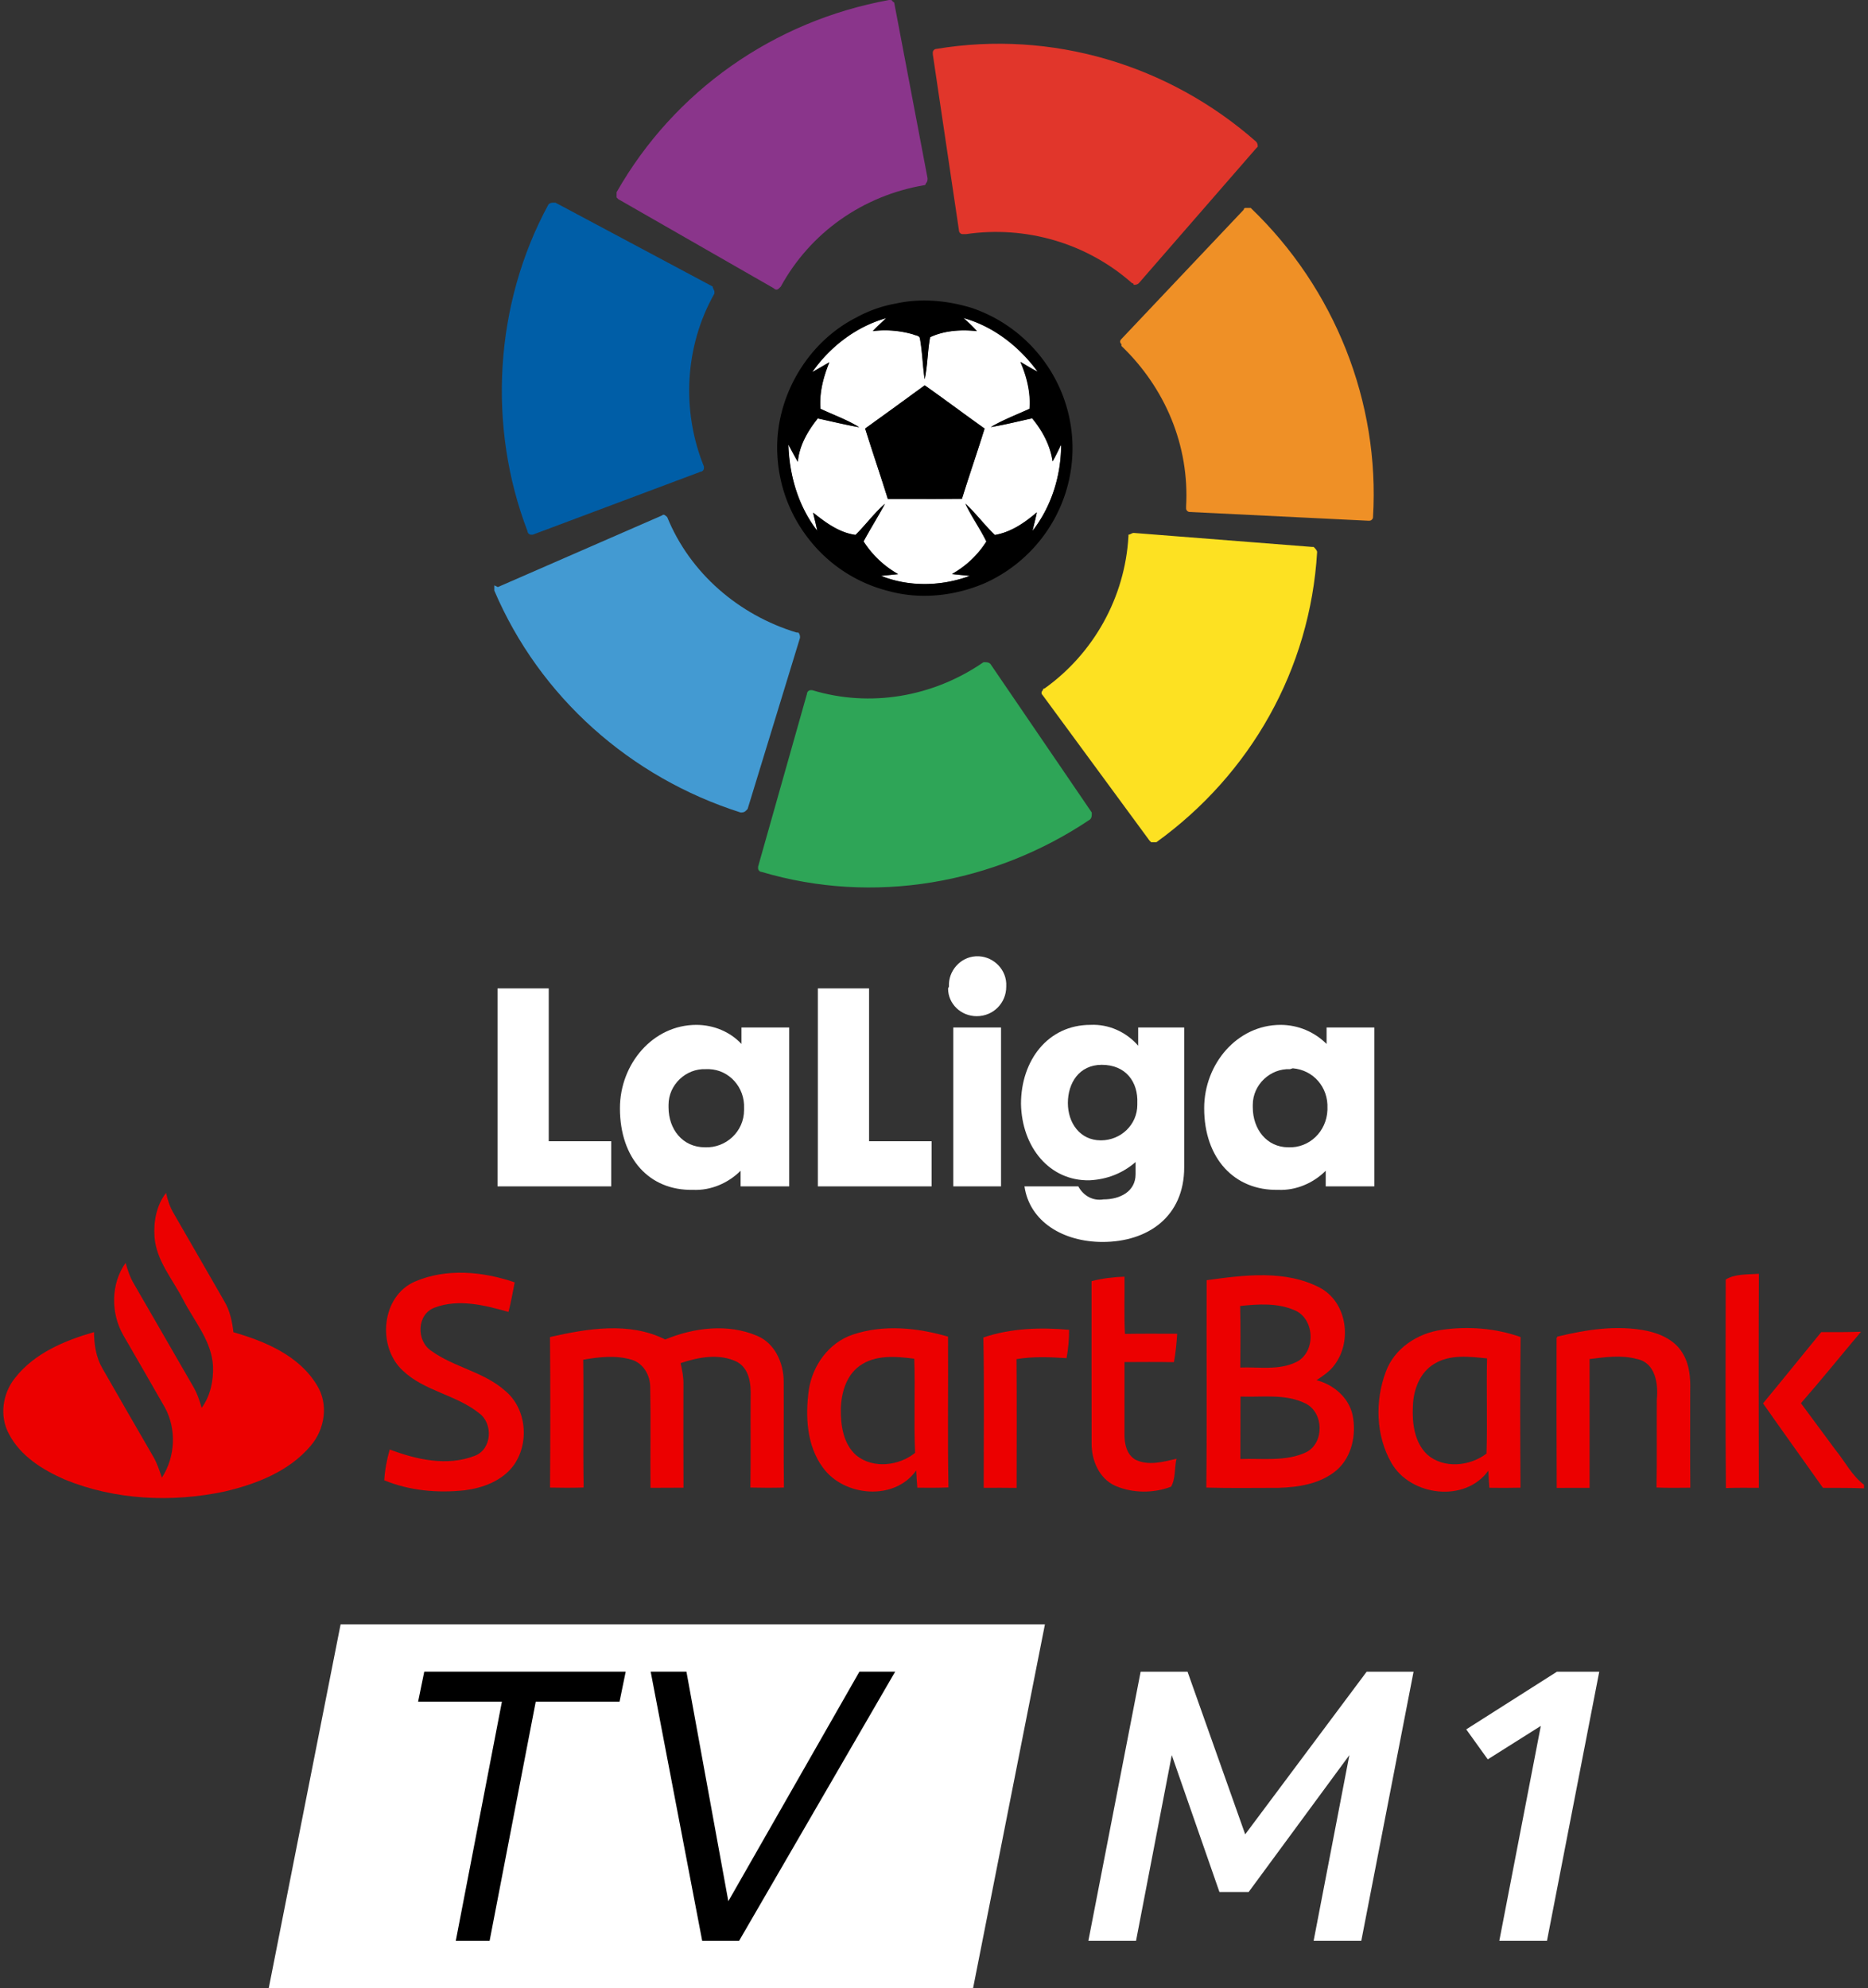 <svg width="751.83" height="800" version="1.1" viewBox="0 0 751.83 800" xmlns="http://www.w3.org/2000/svg">
 <rect x="0" y="0" width="751.83" height="800" fill="#333333" stroke="none"/>
 <g transform="matrix(3.494 0 0 3.494 1243.2 -431.23)" fill="#fff">
  <polygon transform="translate(-357.3 224.45)" points="58.8 12.8 64.7 12.8 64.7 30.4 71.9 30.4 71.9 35.6 58.8 35.6"/>
  <path d="m-274.5 246.55c-2.3-0.1-4.3 1.8-4.3 4.1v0.3c0 2.5 1.6 4.6 4.2 4.6 2.4 0.1 4.5-1.8 4.5-4.3v-0.2c0.1-2.4-1.7-4.4-4-4.5h-0.4m-9.9 4.5c0-5.1 3.8-9.6 8.8-9.6 2 0 3.9 0.8 5.2 2.2v-1.9h5.5v18.3h-5.6v-1.8c-1.4 1.4-3.4 2.3-5.5 2.2-5 0.1-8.4-3.6-8.4-9.4"/>
  <polygon transform="translate(-357.3 224.45)" points="95.7 12.8 101.6 12.8 101.6 30.4 108.8 30.4 108.8 35.6 95.7 35.6"/>
  <path d="m-240.5 260.05h-5.5v-18.3h5.5zm-6-23c-0.1-1.8 1.3-3.4 3.1-3.5s3.4 1.3 3.5 3.1v0.4c0 1.9-1.5 3.4-3.4 3.4-1.8 0-3.3-1.4-3.3-3.2l0.1-0.2"/>
  <path d="m-228.9 246.05c-2.6 0-3.9 2.1-3.9 4.4s1.4 4.3 3.8 4.3c2.3 0 4.2-1.8 4.2-4.1v-0.2c0.1-2.4-1.3-4.4-4.1-4.4m-9.3 4.5c0-5 3.1-9.1 8-9.1 2.1-0.1 4.1 0.8 5.5 2.4v-2.1h5.3v16.1c0 5.7-4.2 8.6-9.4 8.6-4.5 0-8.4-2.3-9-6.4h6.2c0.6 1.1 1.7 1.7 2.9 1.5 1.9 0 3.7-0.9 3.7-2.9v-1.4c-1.5 1.3-3.3 2-5.3 2.1-4.6 0.1-7.8-3.8-7.9-8.8"/>
  <path d="m-207.2 246.55c-2.3-0.1-4.3 1.8-4.3 4.1v0.3c0 2.5 1.6 4.6 4.1 4.6 2.4 0.1 4.4-1.8 4.5-4.3v-0.2c0.1-2.4-1.6-4.4-4-4.6l-0.3 0.1m-9.9 4.5c0-5.1 3.8-9.6 8.8-9.6 2 0 3.9 0.8 5.3 2.2v-1.9h5.5v18.3h-5.6v-1.8c-1.4 1.4-3.4 2.3-5.5 2.2-5 0.1-8.5-3.6-8.5-9.4"/>
 </g>
 <g transform="matrix(7.031 0 0 7.031 198.95 0)">
  <path d="m7 11v0.3l0.1 0.1 8.9 5.1c0.1 0.1 0.2 0.1 0.3 0l0.1-0.1c1.7-3.1 4.7-5.2 8.2-5.8 0 0 0.1 0 0.1-0.1 0.1-0.1 0.1-0.2 0.1-0.3l-1.9-10s0-0.1-0.1-0.1c0-0.1-0.1-0.1-0.2-0.1-6.6 1.2-12.3 5.2-15.6 11" fill="#8a358b"/>
  <path d="m1.9 30.4c0 0.1 0.1 0.2 0.2 0.2h0.1l9.6-3.6c0.1 0 0.2-0.1 0.2-0.2v-0.1c-1.3-3.2-1.1-6.9 0.6-9.9v-0.1c0-0.1-0.1-0.2-0.1-0.3l-9-4.8h-0.1c-0.1 0-0.2 0-0.3 0.1-3.1 5.7-3.5 12.7-1.2 18.7" fill="#005ea7"/>
  <path d="m14.1 46.5c0.1 0 0.2 0 0.3-0.1l0.1-0.1 3-9.8c0-0.1 0-0.2-0.1-0.3h-0.1c-3.3-1-6.1-3.4-7.4-6.6-0.1-0.1-0.2-0.2-0.3-0.1l-9.4 4.1-0.2-0.1v0.3c2.6 6.1 7.8 10.7 14.1 12.7" fill="#439ad2"/>
  <path d="m34.1 46.9c0.1-0.1 0.1-0.2 0.1-0.3v-0.1l-5.8-8.5c-0.1-0.1-0.2-0.1-0.3-0.1h-0.1c-2.9 2-6.5 2.6-9.8 1.6h-0.1c-0.1 0-0.2 0.1-0.2 0.2l-2.8 9.9v0.1c0 0.1 0.1 0.2 0.2 0.2 6.4 1.9 13.3 0.7 18.8-3" fill="#2ea557"/>
  <path d="m47.1 31.6c0-0.1-0.1-0.2-0.2-0.3h-0.1l-10.2-0.8c-0.1 0-0.2 0.1-0.3 0.1v0.1c-0.2 3.5-2 6.7-4.8 8.7 0 0-0.1 0-0.1 0.1-0.1 0.1-0.1 0.2 0 0.3l6.1 8.3 0.1 0.1h0.3c5.4-3.9 8.8-9.9 9.2-16.6" fill="#fde122"/>
  <path d="m43.3 11.9h-0.3s-0.1 0-0.1 0.1l-7 7.4c-0.1 0.1-0.1 0.2 0 0.3v0.1c2.5 2.4 3.9 5.7 3.7 9.2v0.1c0 0.1 0.1 0.2 0.2 0.2l10.2 0.5h0.1c0.1 0 0.2-0.1 0.2-0.2 0.4-6.6-2.2-13.1-7-17.7" fill="#ef9026"/>
  <path d="m25.3 2.8c-0.1 0-0.2 0.1-0.2 0.2v0.1l1.5 10.1c0 0.1 0.1 0.2 0.2 0.2h0.2c3.4-0.5 6.9 0.5 9.5 2.8 0 0 0.1 0 0.1 0.1 0.1 0 0.2 0 0.3-0.1l6.7-7.7 0.1-0.1c0-0.1 0-0.2-0.1-0.3-5-4.4-11.7-6.4-18.3-5.3" fill="#e1362b"/>
 </g>
 <g transform="matrix(.911 0 0 .911 .875 .318)">
  <path class="cls-1" d="m357.91 163.95c7.83-11.18 19.37-20 32.57-23.74-2 1.91-4 3.69-5.86 5.72a44.54 44.54 0 0 1 17.79 1.44c1 0.53 2.75 0.43 3 1.75 1.09 6 1.2 12.07 2.1 18.06 1.31-6.11 1.24-12.42 2.4-18.56 6.39-3 13.74-3.42 20.68-2.68a66.08 66.08 0 0 0-6-5.8c13.35 3.67 24.76 12.66 32.86 23.73-2.64-1.26-5.1-2.87-7.63-4.33 2.79 6.53 4.58 13.58 4 20.72-5.73 2.62-11.66 4.87-17.09 8.06 6.14-1 12.2-2.55 18.29-3.86 4.51 5.45 8 11.91 9 19 1.42-2.37 2.53-4.9 3.79-7.35 0 13.61-4.25 27.31-12.66 38.09 0.63-2.74 1.37-5.45 1.91-8.21-5.36 4.6-11.45 8.78-18.55 10-4.57-4.38-8.34-9.53-13-13.82 2.71 5.76 6.48 10.95 9.26 16.69a42.48 42.48 0 0 1-15.18 14.36c2.62 0.34 5.25 0.54 7.9 0.82-12.49 4.62-26.86 5-39.27 0 2.51-0.28 5-0.47 7.55-0.77a43.27 43.27 0 0 1-15.26-14.44c3-5.61 6.44-11 9.44-16.6-4.77 4.12-8.49 9.31-13 13.73-7.22-1-13.19-5.44-18.72-9.83 0.58 2.67 1.32 5.31 1.81 8-8.39-10.84-12.36-24.5-12.74-38.09 1.39 2.54 2.7 5.12 4.17 7.61 0.63-7.21 4.4-13.6 8.81-19.15 6.09 1.32 12.15 2.8 18.29 3.89-5.4-3.32-11.4-5.45-17.11-8.14-0.57-7.09 1.29-14 3.93-20.53-2.52 1.38-5 2.91-7.47 4.29m23.34 25c3.25 10.38 6.81 20.67 10 31.06 10.91-0.05 21.83 0.06 32.75-0.06 3.2-10.37 6.79-20.62 10-31-8.86-6.3-17.56-12.84-26.45-19.11-8.77 6.38-17.51 12.81-26.34 19.1z" fill="#fff"/>
  <path d="m395 133.69c11.08-2.42 22.67-1.3 33.45 2a65.79 65.79 0 0 1 36.23 30.31 65 65 0 0 1 0 63.19 65.76 65.76 0 0 1-30.16 27.87c-13.45 5.87-28.88 7.56-43.1 3.61a64.45 64.45 0 0 1-34.48-22.2 65.15 65.15 0 0 1-14.43-37.42c-1.58-24.89 12.61-49.88 34.85-61.16a57 57 0 0 1 17.64-6.2m-37 30.26c2.52-1.38 5-2.91 7.47-4.29-2.64 6.5-4.5 13.44-3.93 20.53 5.71 2.69 11.71 4.82 17.11 8.14-6.14-1.09-12.2-2.57-18.29-3.89-4.41 5.55-8.18 11.94-8.81 19.15-1.47-2.49-2.78-5.07-4.17-7.61 0.38 13.59 4.35 27.25 12.74 38.09-0.49-2.69-1.23-5.33-1.81-8 5.53 4.39 11.5 8.86 18.72 9.83 4.49-4.42 8.21-9.61 13-13.73-3 5.61-6.42 11-9.44 16.6a43.27 43.27 0 0 0 15.26 14.44c-2.52 0.3-5 0.49-7.55 0.77 12.41 5 26.78 4.65 39.27 0-2.65-0.28-5.28-0.48-7.9-0.82a42.48 42.48 0 0 0 15.18-14.36c-2.78-5.74-6.55-10.93-9.26-16.69 4.65 4.29 8.42 9.44 13 13.82 7.1-1.21 13.19-5.39 18.55-10-0.54 2.76-1.28 5.47-1.91 8.21 8.41-10.78 12.63-24.48 12.66-38.09-1.26 2.45-2.37 5-3.79 7.35-1-7.07-4.5-13.53-9-19-6.09 1.31-12.15 2.84-18.29 3.86 5.43-3.19 11.36-5.44 17.09-8.06 0.61-7.14-1.18-14.19-4-20.72 2.53 1.46 5 3.07 7.63 4.33-8.1-11.07-19.51-20.06-32.86-23.73a66.08 66.08 0 0 1 6 5.8c-6.94-0.74-14.29-0.31-20.68 2.68-1.16 6.14-1.09 12.45-2.4 18.56-0.9-6-1-12.09-2.1-18.06-0.26-1.32-2-1.22-3-1.75a44.54 44.54 0 0 0-17.79-1.44c1.83-2 3.91-3.81 5.86-5.72-13.2 3.73-24.74 12.56-32.57 23.74z"/>
  <path d="m381.25 188.92c8.83-6.29 17.57-12.72 26.34-19.1 8.89 6.27 17.59 12.81 26.45 19.11-3.2 10.37-6.79 20.62-10 31-10.92 0.12-21.84 0-32.75 0.06-3.24-10.39-6.8-20.68-10-31.06z"/>
 </g>
 <g transform="matrix(.992 0 0 .992 -603.86 471.46)" fill="#ec0000">
  <path d="m671.42 26.389c-0.425-6.188 0.8-12.8 4.688-17.775 0.625 2.938 1.588 5.813 3.138 8.4 6.8 11.838 13.675 23.638 20.45 35.488 2.312 3.825 3.225 8.25 3.75 12.638 12.888 3.688 26.663 9.488 33.875 21.488 4.8 7.65 3.225 17.875-2.538 24.563-8.763 10.413-22.1 15.563-35.025 18.575-21.363 4.5-44.263 3.463-64.601-4.813-9.063-3.938-18.2-9.588-22.85-18.65-3.863-7.15-2.538-16.325 2.487-22.575 7.838-10.075 20.15-15.213 32.075-18.638 0.05 5.038 0.813 10.2 3.375 14.638 6.8 11.938 13.713 23.825 20.588 35.725 1.6 2.713 2.575 5.713 3.588 8.675 5.438-8.4 6.013-19.688 1.188-28.5-5.563-9.813-11.263-19.538-16.875-29.313-5.1-8.888-5.075-20.888 0.963-29.313 0.837 2.963 1.812 5.913 3.4 8.563 7.988 13.738 15.85 27.525 23.825 41.263 1.663 2.8 2.775 5.863 3.625 8.988 3.525-4.813 4.85-11.025 4.613-16.913-0.525-10.213-7.613-18.2-12.1-26.925-4.239-8.326-10.977-15.902-11.639-25.589z"/>
  <path d="m777.04 44.602c12.738-5.525 27.638-4.125 40.513 0.3-0.763 4.013-1.5 8.038-2.513 12-9.613-2.725-20.3-5.438-29.988-1.738-7.263 2.688-7.5 13.425-1.375 17.5 9.225 6.688 21.275 8.488 29.938 16.175 8.863 7.225 10.05 21.55 3.313 30.563-4.6 6.038-12.188 8.85-19.488 9.825-11.038 1.213-22.463 0.225-32.8-4.025 0.25-4.238 1.038-8.425 2.213-12.5 10.788 4.088 23.313 6.913 34.425 2.588 7.038-2.55 7.638-13 1.925-17.25-9.363-7.575-22.4-8.988-31.175-17.45-10.364-9.713-8.601-30.063 5.012-35.988z"/>
  <path d="m1051.6 44.414c4.375-1.125 8.863-1.675 13.375-1.813 0.087 7.738-0.225 15.475 0.175 23.213 7.063-0.125 14.138-0.062 21.2-0.05-0.275 3.863-0.613 7.713-1.325 11.513-6.688-0.113-13.375-0.075-20.05-0.037-0.012 9.7-0.012 19.4-0.012 29.088-0.075 3.875 0.8 8.425 4.463 10.513 5.238 2.575 11.263 0.863 16.638-0.375-0.875 3.675-0.312 8.1-2.213 11.325-7.088 2.713-15.513 2.688-22.513-0.312-6.688-2.9-9.812-10.463-9.713-17.388-0.063-21.889-0.013-43.789-0.025-65.677z"/>
  <path d="m1098.3 44.027c15.163-2.075 31.888-4.325 46 3.088 10.838 5.8 13.088 21.375 6.1 30.975-1.913 2.8-4.788 4.65-7.525 6.513 6.9 1.738 13.15 7.063 14.65 14.213 1.562 7.8-0.263 16.85-6.45 22.25-6.475 5.525-15.35 6.95-23.588 7.188-9.775 0-19.563 0.175-29.325-0.1 0.3-28.039 0.013-56.09 0.138-84.127m13.587 10.462c0.213 8.325 0.125 16.638 0.062 24.963 7.538-0.288 15.625 1.225 22.675-2.2 8.125-3.925 7.663-17.688-0.713-21.063-6.899-3-14.724-2.475-22.024-1.7m0.138 36.738c-0.062 8.438 0.025 16.888-0.05 25.338 8.863-0.35 18.35 1.15 26.663-2.725 7.488-3.75 7.238-16.125-0.213-19.8-8.15-4.051-17.625-2.488-26.4-2.813z"/>
  <path d="m831.88 67.089c15.225-3.45 32.2-6.3 46.738 0.988 11.675-4.813 25.413-6.55 37.3-1.475 7.213 2.975 10.738 11.025 10.775 18.45 0.088 14.363-0.113 28.725 0.1 43.088-4.55 0.125-9.088 0.112-13.613 0 0.2-12.275 0.013-24.55 0.1-36.813 0.188-5.125-0.475-11.35-5.438-14.125-7.188-3.588-15.7-1.988-22.988 0.475 0.65 2.825 1.237 5.7 1.162 8.625-0.013 13.963-0.062 27.938 0.025 41.9-4.463 0.038-8.925 0.025-13.388 0.05-0.125-13.563 0.15-27.15-0.113-40.713 0.038-4.863-2.75-9.838-7.588-11.263-6.363-1.888-13.175-1.1-19.6 0 0.237 17.275-0.125 34.563 0.175 51.85-4.55 0.137-9.1 0.125-13.638 0.025 0.141-20.349 0.153-40.712-9e-3 -61.062z"/>
  <path d="m954.73 66.102c12.463-4.2 26.2-2.813 38.638 0.825 0.138 20.388-0.225 40.775 0.175 61.163-4.213 0.175-8.425 0.15-12.638 0.112-0.175-2.338-0.35-4.675-0.45-7.013-8.75 12.475-29.288 10.663-37.825-1.1-6.625-8.938-7.2-20.788-5.763-31.438 1.463-9.962 8.1-19.312 17.863-22.549m2.737 12.7c-5.475 3.963-7.438 11.038-7.588 17.5-0.1 6.65 1.013 14.175 6.288 18.8 6.8 5.5 17.3 4.263 23.85-1.05-0.587-12.713 0.1-25.5-0.35-38.175-7.387-0.95-15.812-1.713-22.2 2.925z"/>
  <path d="m1007.7 67.277c11.125-3.788 23.175-4.175 34.8-3.125-0.025 3.863-0.325 7.713-1.037 11.5-6.775-0.438-13.6-0.725-20.313 0.388 0.137 17.413 0.075 34.825 0.038 52.238-4.45-0.062-8.9-0.062-13.338-0.025-0.025-20.326 0.275-40.664-0.15-60.976z"/>
  <path d="m1171 81.152c3.463-9.475 12.825-15.6 22.575-16.963 10.688-1.588 21.9-0.713 32.1 2.9-0.263 20.363-0.175 40.738-0.038 61.101-4.225 0.113-8.438 0.1-12.65 0.038-0.15-2.313-0.325-4.625-0.413-6.938-9.413 13.15-31.688 10.325-39.363-3.225-6.311-11.05-6.661-25.126-2.211-36.913m19.538-3.125c-5.838 3.5-8.375 10.588-8.562 17.1-0.35 6.888 0.588 14.7 5.875 19.688 6.637 5.775 17.275 4.7 23.988-0.463 0.412-12.85-0.088-25.738 0.225-38.6-7.151-0.713-15.126-1.763-21.526 2.275z"/>
  <path d="m1240.6 66.914c11.8-2.85 24.263-4.825 36.325-2.338 5.688 1.2 11.538 3.938 14.538 9.175 2.762 4.488 3.175 9.913 3.025 15.05 0.013 13.138-0.1 26.275 0.05 39.4-4.575 0.05-9.15 0.113-13.725-0.075 0.237-11.863 0.025-23.738 0.125-35.6 0.637-6.388-0.5-15.013-8.063-16.525-6.312-1.725-12.863-0.775-19.213 0.012 0.025 17.413 0.013 34.838 0 52.25-4.45 0.013-8.9 0.025-13.338 0.013-0.087-20.25-0.112-40.5-0.05-60.751z"/>
  <path d="m1308.9 43.752c3.8-2.363 9-1.988 13.45-2.325-0.125 28.938-0.088 57.888-0.013 86.826-4.463-0.038-8.913-0.063-13.363 0.087-0.249-28.188-0.099-56.388-0.074-84.588zm38.75 21.337c5.375 0.025 10.75 0.025 16.138-0.15-8.138 9.65-16.063 19.488-24.375 28.988 4.675 6.325 9.338 12.65 14.025 18.95 3.85 4.688 6.662 10.463 11.575 14.138v1.45c-5.562-0.288-11.113-0.137-16.663-0.212-8.088-11.438-16.3-22.788-24.313-34.263 7.938-9.576 15.726-19.276 23.613-28.901z"/>
 </g>
 <path class="cls-9" d="m137.08 653.64h283.48l-28.914 146.36h-283.48z" fill="#fff" stroke-width="1.202"/>
 <g transform="matrix(3.868 0 0 3.868 1412.5 992)" style="shape-inside:url(#rect773);white-space:pre" aria-label="TV">
  <path d="m-317.75-54.56h3.52l4.8-24.88h8.72l0.64-3.12h-20.96l-0.64 3.12h8.72z"/>
  <path d="m-288.27-54.56 16.24-28h-3.72l-13.64 23.88-4.36-23.88h-3.72l5.36 28z"/>
 </g>
 <g transform="translate(-98.252)" fill="#fff" stroke-width="3.868">
  <path d="m600.81 761.32 40.535-55.078-14.388 74.727h19.185l21.041-108.3h-18.875l-48.89 65.444-23.207-65.444h-18.875l-21.041 108.3h19.185l14.388-74.727 19.185 55.078z" style="white-space:pre"/>
  <path d="m701.69 780.97h19.185l21.041-108.3h-17.019l-36.513 23.207 8.664 12.068 21.351-13.46z" style="white-space:pre"/>
 </g>
</svg>
